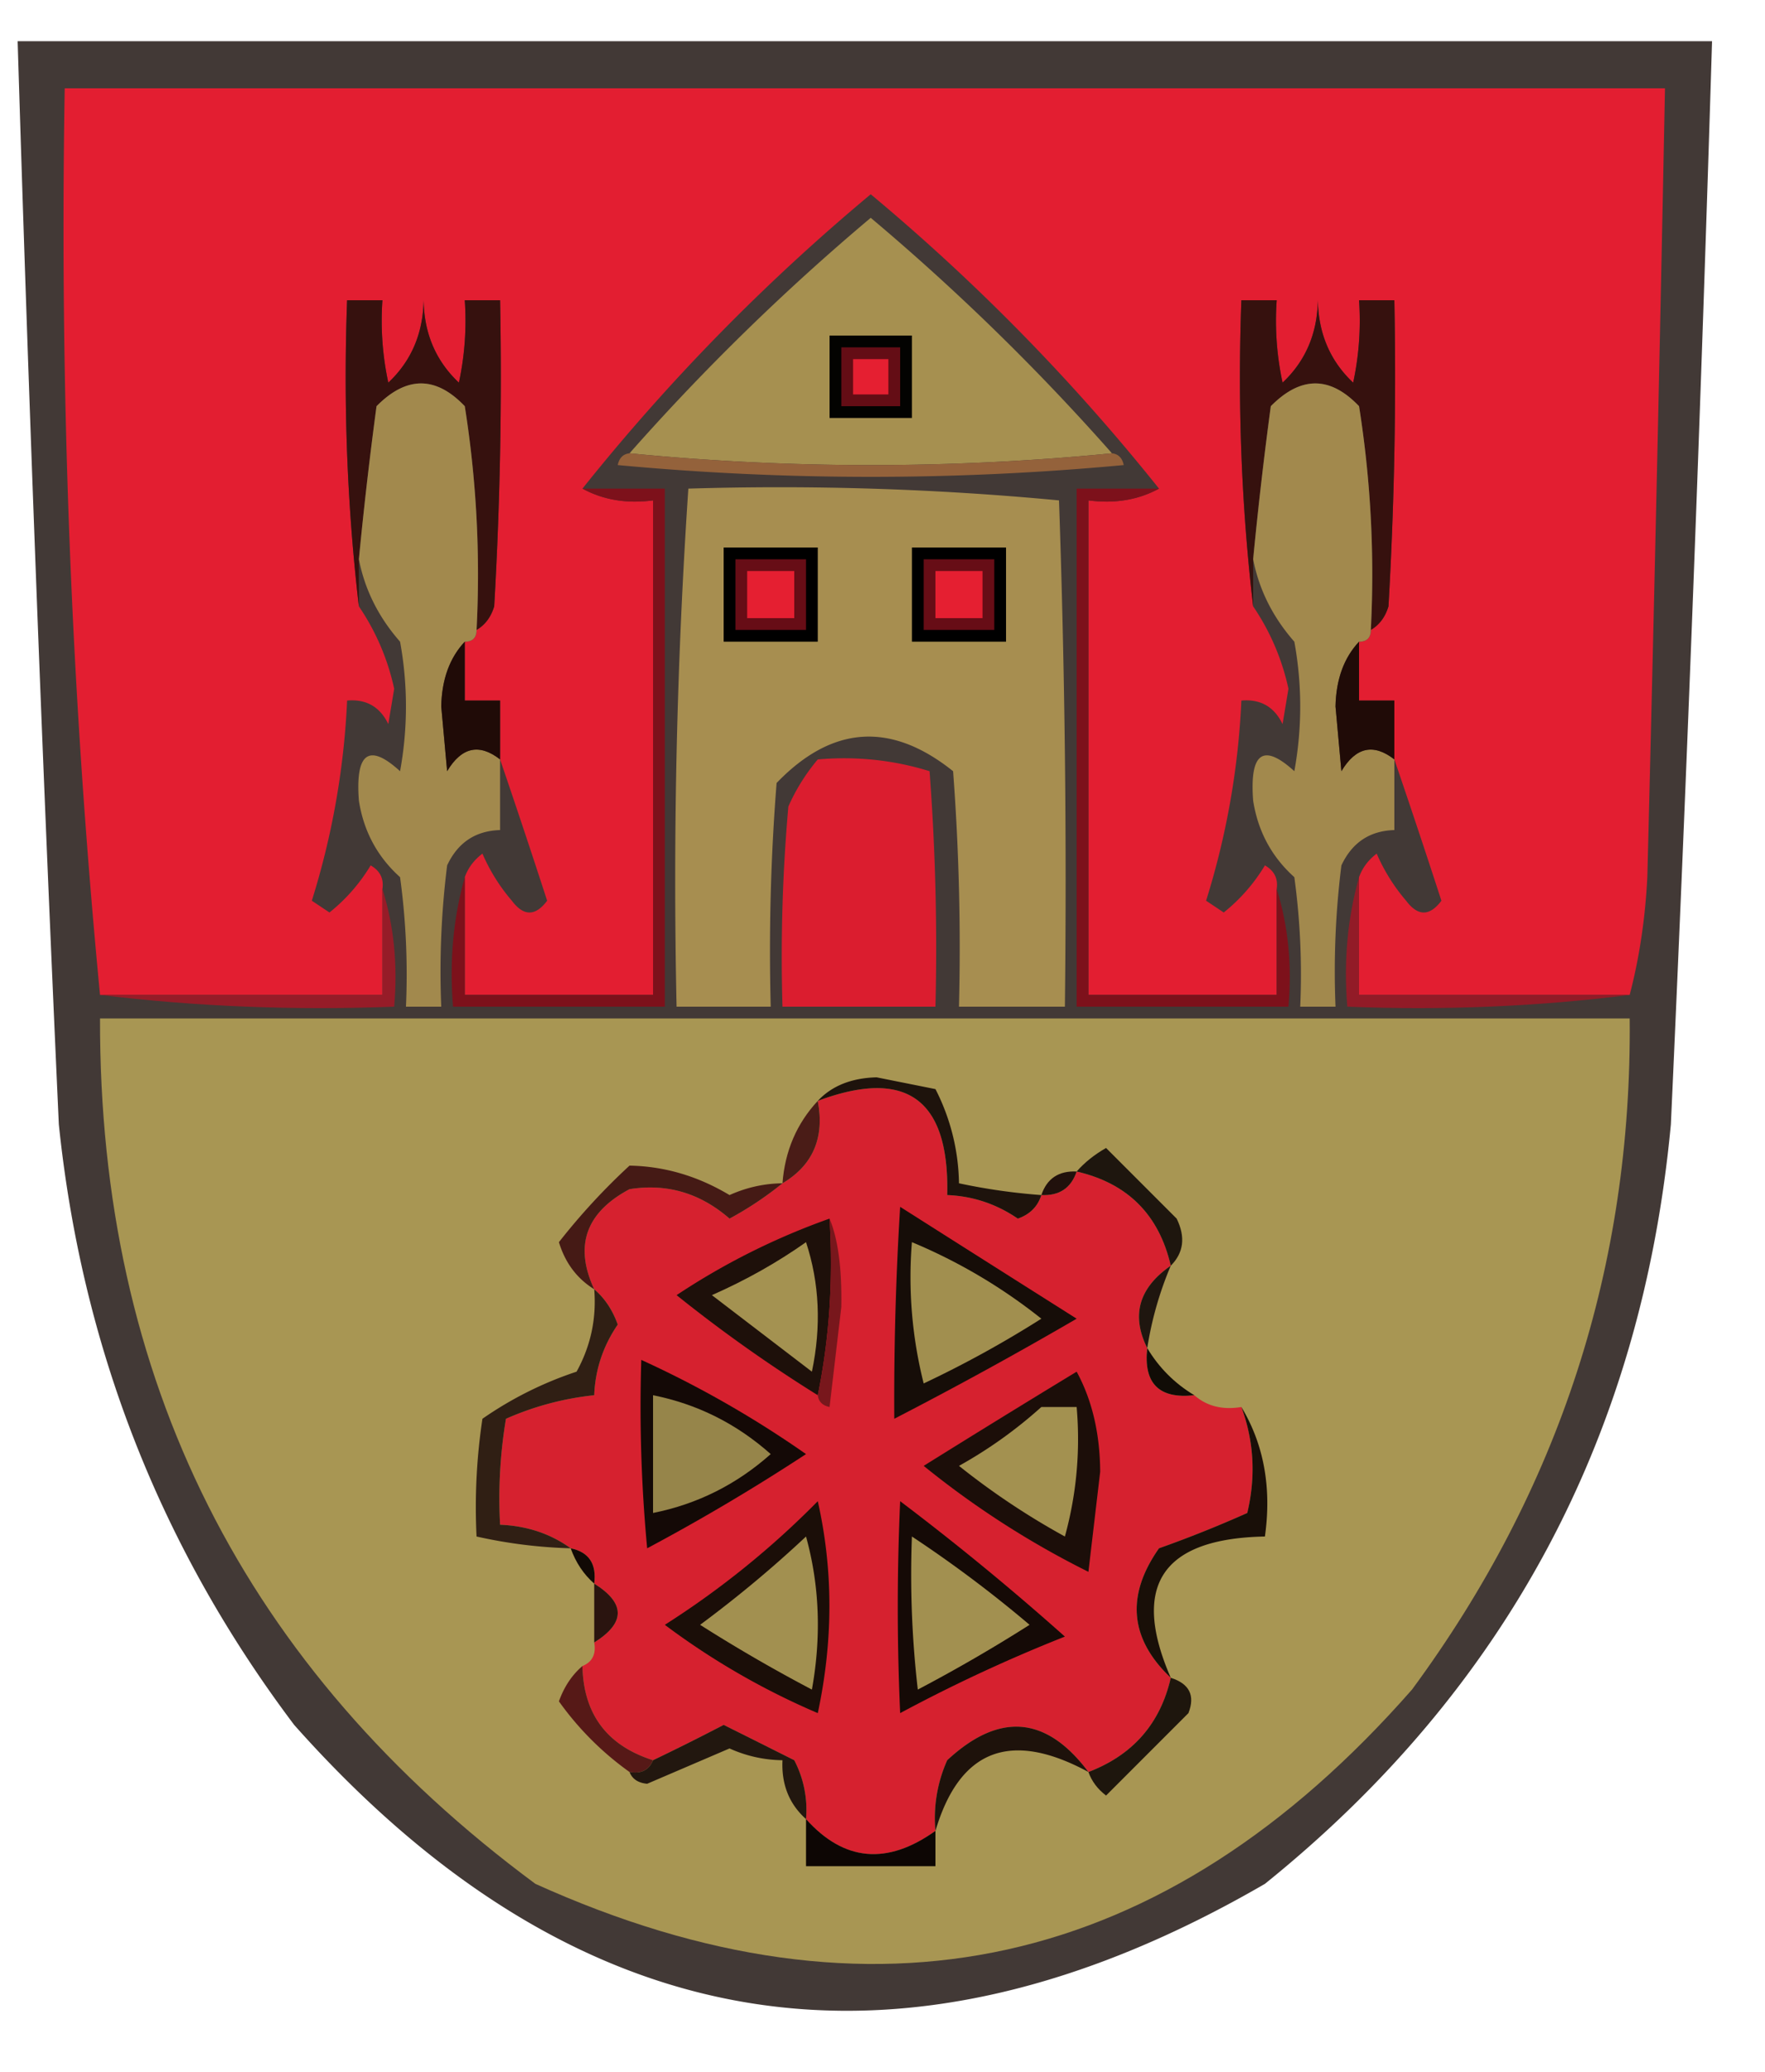 <svg xmlns="http://www.w3.org/2000/svg" width="150" height="176" style="shape-rendering:geometricPrecision;text-rendering:geometricPrecision;image-rendering:optimizeQuality;fill-rule:evenodd;clip-rule:evenodd"><path style="opacity:.801" fill="#150905" d="M1.5 3.5h144a6126.985 6126.985 0 0 1-3.5 92c-2.48 26.468-13.98 47.968-34.5 64.5-31.013 17.974-58.513 13.474-82.5-13.5-11.372-15.089-18.038-32.089-20-51a6126.321 6126.321 0 0 1-3.5-92z"/><path style="opacity:1" fill="#e31e31" d="M138.5 84.5h-23v-10c.283-.79.783-1.456 1.5-2a15.645 15.645 0 0 0 2.5 4c1 1.333 2 1.333 3 0a827.443 827.443 0 0 0-4-12v-5h-3v-5c.667 0 1-.333 1-1 .722-.417 1.222-1.084 1.5-2 .5-8.66.666-17.327.5-26h-3a24.935 24.935 0 0 1-.5 7c-1.952-1.837-2.952-4.17-3-7-.048 2.83-1.048 5.163-3 7a24.935 24.935 0 0 1-.5-7h-3c-.326 8.85.007 17.516 1 26a19.874 19.874 0 0 1 3 7l-.5 3c-.71-1.473-1.876-2.14-3.5-2a66.782 66.782 0 0 1-3 17l1.5 1a15.013 15.013 0 0 0 3.5-4c.798.457 1.131 1.124 1 2v9h-16v-42c2.235.295 4.235-.039 6-1a173.546 173.546 0 0 0-24.5-25 173.546 173.546 0 0 0-24.5 25c1.765.961 3.765 1.295 6 1v42h-16v-10c.283-.79.783-1.456 1.5-2a15.653 15.653 0 0 0 2.5 4c1 1.333 2 1.333 3 0a832.344 832.344 0 0 0-4-12v-5h-3v-5c.667 0 1-.333 1-1 .722-.417 1.222-1.084 1.5-2 .5-8.66.666-17.327.5-26h-3a24.939 24.939 0 0 1-.5 7c-1.953-1.837-2.953-4.17-3-7-.047 2.83-1.047 5.163-3 7a24.939 24.939 0 0 1-.5-7h-3c-.326 8.85.007 17.516 1 26a19.863 19.863 0 0 1 3 7l-.5 3c-.71-1.473-1.876-2.14-3.5-2a66.808 66.808 0 0 1-3 17l1.5 1a15.007 15.007 0 0 0 3.5-4c.797.457 1.13 1.124 1 2v9h-24c-2.442-25.45-3.442-51.116-3-77h136c-.436 22.333-.936 44.666-1.5 67-.179 3.525-.679 6.859-1.5 10z"/><path style="opacity:1" fill="#a69050" d="M94.5 38.5a210.63 210.63 0 0 1-41 0 193.567 193.567 0 0 1 20.5-20 193.567 193.567 0 0 1 20.5 20z"/><path style="opacity:1" fill="#030301" d="M70.5 28.5h7v7h-7v-7z"/><path style="opacity:1" fill="#640d15" d="M71.5 29.5h5v5h-5v-5z"/><path style="opacity:1" fill="#e51f31" d="M72.5 30.5h3v3h-3v-3z"/><path style="opacity:1" fill="#36110e" d="M40.5 53.5a91.124 91.124 0 0 0-1-19c-2.456-2.58-4.956-2.58-7.5 0a344.345 344.345 0 0 0-1.5 13v4c-.993-8.484-1.326-17.15-1-26h3c-.163 2.357.003 4.69.5 7 1.953-1.837 2.953-4.17 3-7 .047 2.83 1.047 5.163 3 7 .497-2.31.663-4.643.5-7h3c.166 8.673 0 17.34-.5 26-.278.916-.778 1.583-1.5 2zM116.5 53.5a91.124 91.124 0 0 0-1-19c-2.456-2.58-4.956-2.58-7.5 0a345.587 345.587 0 0 0-1.5 13v4c-.993-8.484-1.326-17.15-1-26h3c-.163 2.357.003 4.69.5 7 1.952-1.837 2.952-4.17 3-7 .048 2.83 1.048 5.163 3 7 .497-2.31.663-4.643.5-7h3c.166 8.673 0 17.34-.5 26-.278.916-.778 1.583-1.5 2z"/><path style="opacity:1" fill="#a2894d" d="M40.5 53.5c0 .667-.333 1-1 1-1.287 1.371-1.953 3.205-2 5.5l.5 5.5c1.226-2.048 2.726-2.381 4.5-1v6c-2.092.061-3.592 1.061-4.5 3a72.444 72.444 0 0 0-.5 12h-3a60.94 60.94 0 0 0-.5-11c-1.927-1.729-3.093-3.895-3.5-6.5-.31-4.08.858-4.913 3.5-2.5a30.499 30.499 0 0 0 0-11c-1.831-2.082-2.998-4.415-3.5-7 .417-4.335.917-8.668 1.5-13 2.544-2.58 5.044-2.58 7.5 0a91.124 91.124 0 0 1 1 19zM116.5 53.5c0 .667-.333 1-1 1-1.287 1.371-1.953 3.205-2 5.5l.5 5.5c1.226-2.048 2.726-2.381 4.5-1v6c-2.092.061-3.592 1.061-4.5 3a72.368 72.368 0 0 0-.5 12h-3a60.93 60.93 0 0 0-.5-11c-1.927-1.729-3.093-3.895-3.5-6.5-.309-4.08.857-4.913 3.5-2.5a30.485 30.485 0 0 0 0-11c-1.831-2.082-2.998-4.415-3.5-7 .417-4.335.917-8.668 1.5-13 2.544-2.58 5.044-2.58 7.5 0a91.124 91.124 0 0 1 1 19z"/><path style="opacity:1" fill="#94623b" d="M53.5 38.5a210.63 210.63 0 0 0 41 0c.543.06.876.393 1 1a231.63 231.63 0 0 1-43 0c.124-.607.457-.94 1-1z"/><path style="opacity:1" fill="#7d111b" d="M98.5 41.5c-1.765.961-3.765 1.295-6 1v42h16v-9c.979 3.125 1.313 6.458 1 10h-18v-44h7zM49.5 41.5h7v44h-18c-.315-3.871.018-7.538 1-11v10h16v-42c-2.235.295-4.235-.039-6-1z"/><path style="opacity:1" fill="#a78e50" d="M58.5 41.5c10.582-.32 21.082.013 31.5 1 .5 14.33.667 28.663.5 43h-9c.166-6.675 0-13.342-.5-20-5.284-4.228-10.284-3.895-15 1a180.95 180.95 0 0 0-.5 19h-8a496.213 496.213 0 0 1 1-44z"/><path style="opacity:1" d="M61.5 46.5h8v8h-8v-8zM77.5 46.5h8v8h-8v-8z"/><path style="opacity:1" fill="#670d16" d="M62.5 47.5h6v6h-6v-6z"/><path style="opacity:1" fill="#e51f31" d="M63.5 48.5h4v4h-4v-4z"/><path style="opacity:1" fill="#670d16" d="M78.5 47.5h6v6h-6v-6z"/><path style="opacity:1" fill="#e51f31" d="M79.5 48.5h4v4h-4v-4z"/><path style="opacity:1" fill="#200b07" d="M39.5 54.5v5h3v5c-1.774-1.381-3.274-1.048-4.5 1l-.5-5.5c.047-2.295.713-4.129 2-5.5zM115.5 54.5v5h3v5c-1.774-1.381-3.274-1.048-4.5 1l-.5-5.5c.047-2.295.713-4.129 2-5.5z"/><path style="opacity:1" fill="#db1d2f" d="M69.5 64.5c3.277-.284 6.443.05 9.5 1 .5 6.658.666 13.325.5 20h-13c-.166-5.676 0-11.343.5-17a16.569 16.569 0 0 1 2.5-4z"/><path style="opacity:.859" fill="#a41826" d="M32.5 75.5c.98 3.125 1.313 6.458 1 10-8.517.326-16.85-.007-25-1h24v-9z"/><path style="opacity:.839" fill="#a11624" d="M115.5 74.5v10h23c-7.816.992-15.816 1.326-24 1-.315-3.871.018-7.538 1-11z"/><path style="opacity:1" fill="#a89653" d="M8.5 86.5h130c.199 21.004-5.967 40.004-18.5 57-21.025 23.934-45.858 29.434-74.5 16.5-24.738-18.309-37.071-42.809-37-73.5z"/><path style="opacity:1" fill="#d6212f" d="M88.5 101.5c1.527.073 2.527-.594 3-2 4.333 1 7 3.667 8 8-2.718 1.882-3.385 4.215-2 7-.333 3 1 4.333 4 4 1.068.934 2.401 1.268 4 1 1.069 2.908 1.236 5.908.5 9a101.185 101.185 0 0 1-7.5 3c-2.827 4.018-2.494 7.685 1 11-.893 3.895-3.226 6.562-7 8-3.576-4.774-7.576-5.108-12-1a11.99 11.99 0 0 0-1 6c-4.107 2.932-7.774 2.599-11-1a9.107 9.107 0 0 0-1-5c-1.99-.998-3.99-1.998-6-3a198.685 198.685 0 0 1-6 3c-3.912-1.244-5.912-3.911-6-8 .838-.342 1.172-1.008 1-2 2.667-1.667 2.667-3.333 0-5 .215-1.679-.452-2.679-2-3-1.714-1.238-3.714-1.905-6-2a40.939 40.939 0 0 1 .5-9 24.96 24.96 0 0 1 7.5-2c.086-2.177.753-4.177 2-6-.442-1.239-1.11-2.239-2-3-1.714-3.688-.714-6.521 3-8.5 3.174-.506 6.007.328 8.5 2.5a29.048 29.048 0 0 0 4.5-3c2.592-1.536 3.592-3.87 3-7 7.531-2.812 11.198-.146 11 8 2.177.086 4.177.753 6 2 1.022-.355 1.689-1.022 2-2z"/><path style="opacity:1" fill="#1e130c" d="M88.5 101.5c-.311.978-.978 1.645-2 2-1.823-1.247-3.823-1.914-6-2 .198-8.146-3.469-10.812-11-8 1.194-1.277 2.86-1.944 5-2l5 1a18.07 18.07 0 0 1 2 8 51.56 51.56 0 0 0 7 1z"/><path style="opacity:1" fill="#4a1c17" d="M69.5 93.5c.592 3.13-.408 5.464-3 7 .207-2.74 1.207-5.074 3-7z"/><path style="opacity:1" fill="#1e160e" d="M99.5 107.5c-1-4.333-3.667-7-8-8 .672-.767 1.505-1.434 2.5-2l6 6c.765 1.566.598 2.899-.5 4z"/><path style="opacity:1" fill="#21110c" d="M91.5 99.5c-.473 1.406-1.473 2.073-3 2 .473-1.406 1.473-2.073 3-2z"/><path style="opacity:1" fill="#451a15" d="M66.5 100.5a29.048 29.048 0 0 1-4.5 3c-2.493-2.172-5.326-3.006-8.5-2.5-3.714 1.979-4.714 4.812-3 8.5-1.465-.906-2.465-2.239-3-4a55.05 55.05 0 0 1 6-6.5c2.972.052 5.805.886 8.5 2.5 1.44-.648 2.94-.981 4.5-1z"/><path style="opacity:1" fill="#160d08" d="M76.5 102.5a8450.06 8450.06 0 0 0 15 9.5 347.468 347.468 0 0 1-15.5 8.5 267.33 267.33 0 0 1 .5-18z"/><path style="opacity:1" fill="#a18f4f" d="M77.5 105.5a46.087 46.087 0 0 1 11 6.5 91.739 91.739 0 0 1-10 5.5 36.872 36.872 0 0 1-1-12z"/><path style="opacity:1" fill="#1f160f" d="M99.5 107.5a29.417 29.417 0 0 0-2 7c-1.385-2.785-.718-5.118 2-7z"/><path style="opacity:1" fill="#1e100a" d="M70.5 103.5c.32 5.195-.013 10.195-1 15a123.07 123.07 0 0 1-12-8.5 59.25 59.25 0 0 1 13-6.5z"/><path style="opacity:1" fill="#a49251" d="M68.5 105.5c1.143 3.476 1.31 7.142.5 11l-8.5-6.5c2.891-1.274 5.558-2.774 8-4.5z"/><path style="opacity:1" fill="#110c06" d="M97.5 114.5c1 1.667 2.333 3 4 4-3 .333-4.333-1-4-4z"/><path style="opacity:1" fill="#140906" d="M54.5 115.5a88.548 88.548 0 0 1 14 8 172.768 172.768 0 0 1-13.5 8 128.43 128.43 0 0 1-.5-16z"/><path style="opacity:1" fill="#96854a" d="M55.5 118.5c3.763.752 7.096 2.419 10 5-2.904 2.581-6.237 4.248-10 5v-10z"/><path style="opacity:1" fill="#78171c" d="M69.5 118.5c.987-4.805 1.32-9.805 1-15 .722 1.725 1.055 4.225 1 7.5l-1 8.5c-.607-.124-.94-.457-1-1z"/><path style="opacity:1" fill="#301f14" d="M50.5 109.5c.89.761 1.558 1.761 2 3-1.247 1.823-1.914 3.823-2 6a24.96 24.96 0 0 0-7.5 2 40.939 40.939 0 0 0-.5 9c2.286.095 4.286.762 6 2a41.541 41.541 0 0 1-8-1c-.165-3.35.002-6.683.5-10a31.043 31.043 0 0 1 8-4c1.202-2.177 1.702-4.511 1.5-7z"/><path style="opacity:1" fill="#1c0e09" d="M91.5 116.5c1.314 2.415 1.98 5.248 2 8.5l-1 8.5a75.73 75.73 0 0 1-14-9c4.373-2.728 8.707-5.395 13-8z"/><path style="opacity:1" fill="#a39150" d="M88.5 119.5h3a31.12 31.12 0 0 1-1 11 62.733 62.733 0 0 1-9-6 38.273 38.273 0 0 0 7-5z"/><path style="opacity:1" fill="#150a06" d="M76.5 127.5a223.992 223.992 0 0 1 14 11.5 133.084 133.084 0 0 0-14 6.5 200.835 200.835 0 0 1 0-18z"/><path style="opacity:1" fill="#190f08" d="M105.5 119.5c1.914 3.184 2.58 6.851 2 11-8.74.171-11.407 4.171-8 12-3.494-3.315-3.827-6.982-1-11a101.185 101.185 0 0 0 7.5-3c.736-3.092.569-6.092-.5-9z"/><path style="opacity:1" fill="#1b0e08" d="M69.5 127.5c1.317 5.846 1.317 11.846 0 18a62.715 62.715 0 0 1-13-7.5 73.889 73.889 0 0 0 13-10.5z"/><path style="opacity:1" fill="#a29050" d="M68.5 130.5c1.147 4.146 1.314 8.48.5 13a133.535 133.535 0 0 1-9.5-5.5c3.19-2.364 6.19-4.864 9-7.5zM77.5 130.5a105.365 105.365 0 0 1 10 7.5 133.535 133.535 0 0 1-9.5 5.5 84.94 84.94 0 0 1-.5-13z"/><path style="opacity:1" fill="#110905" d="M48.5 131.5c1.548.321 2.215 1.321 2 3-.901-.79-1.568-1.79-2-3z"/><path style="opacity:1" fill="#2a140f" d="M50.5 134.5c2.667 1.667 2.667 3.333 0 5v-5z"/><path style="opacity:1" fill="#561917" d="M49.5 141.5c.088 4.089 2.088 6.756 6 8-.342.838-1.008 1.172-2 1a25.65 25.65 0 0 1-6-6c.442-1.239 1.11-2.239 2-3z"/><path style="opacity:1" fill="#22170f" d="M68.5 154.5c-1.431-1.28-2.098-2.947-2-5a11.184 11.184 0 0 1-4.5-1l-7 3c-.765-.07-1.265-.403-1.5-1 .992.172 1.658-.162 2-1a198.685 198.685 0 0 0 6-3c2.01 1.002 4.01 2.002 6 3a9.107 9.107 0 0 1 1 5z"/><path style="opacity:1" fill="#1e160d" d="M99.5 142.5c1.585.502 2.085 1.502 1.5 3l-7 7c-.717-.544-1.217-1.211-1.5-2 3.774-1.438 6.107-4.105 7-8z"/><path style="opacity:1" fill="#1e120b" d="M92.5 150.5c-6.614-3.581-10.947-1.915-13 5a11.99 11.99 0 0 1 1-6c4.424-4.108 8.424-3.774 12 1z"/><path style="opacity:1" fill="#0d0604" d="M68.5 154.5c3.226 3.599 6.893 3.932 11 1v3h-11v-4z"/></svg>